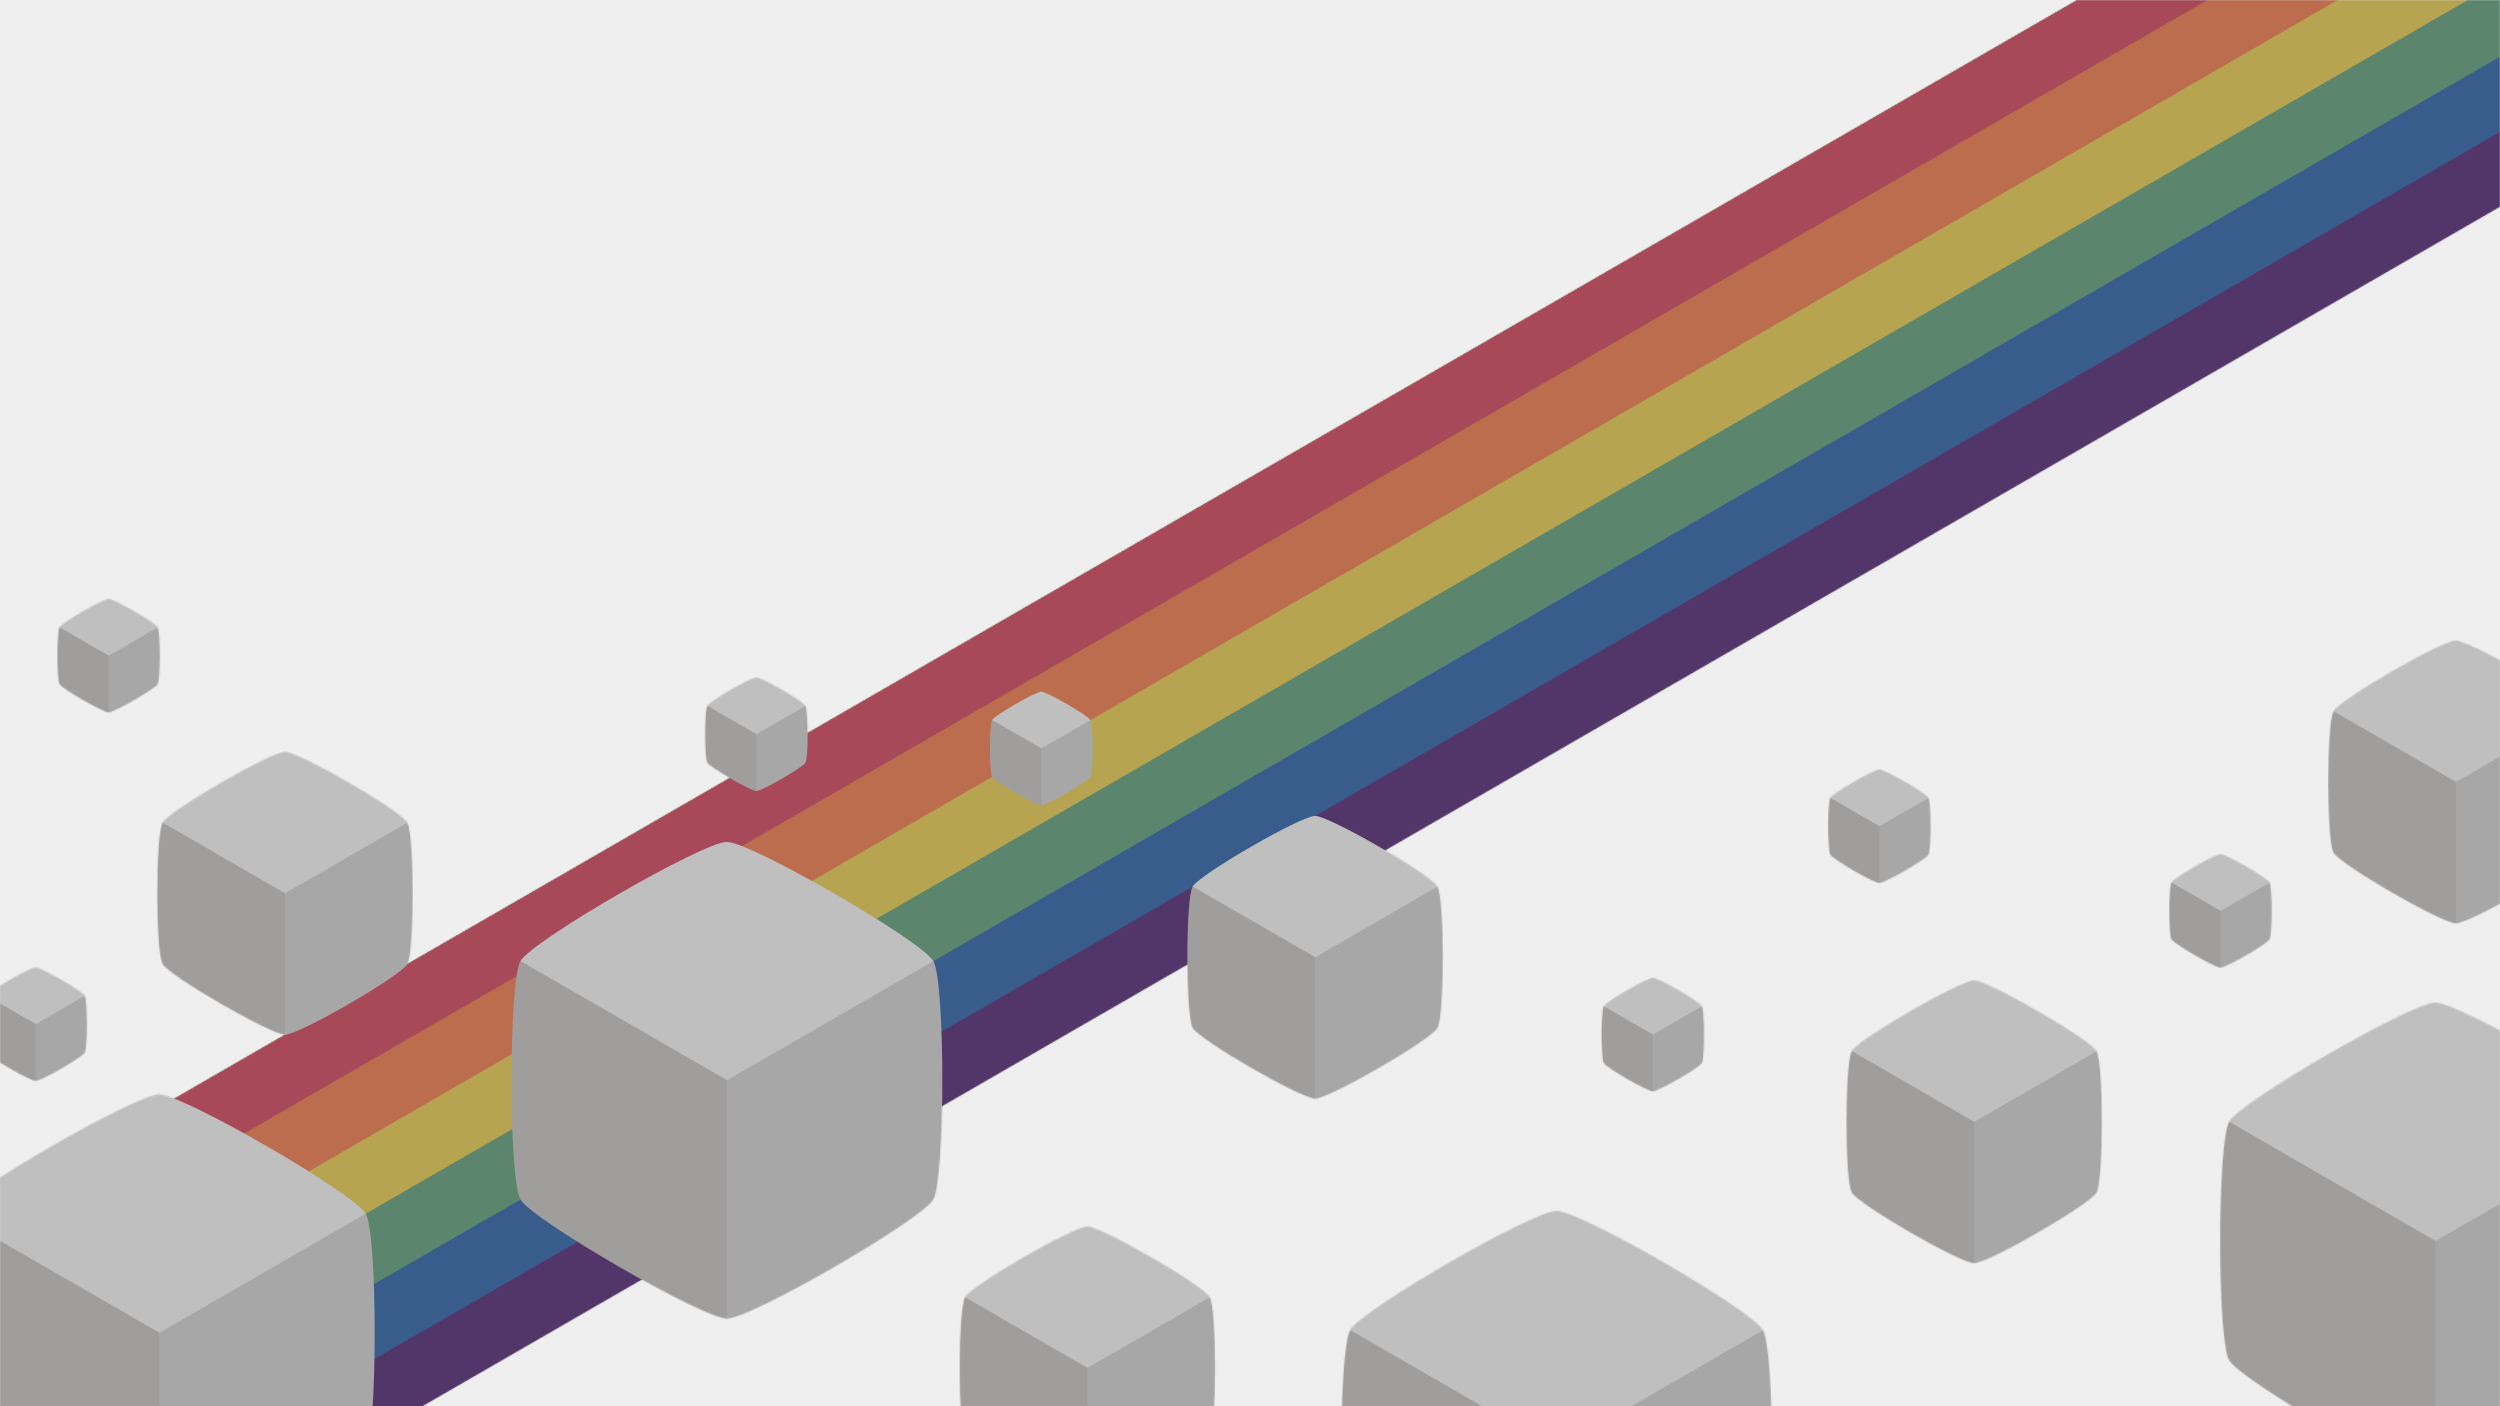 <svg width="1920" height="1080" viewBox="0 0 1920 1080" fill="none" xmlns="http://www.w3.org/2000/svg">
<rect x="0" y="0" width="1920" height="1080" fill="#333333" stroke="none"/>
<g clip-path="url(#clip0_1_64)">
<path d="M1920 0H0V1080H1920V0Z" fill="#111417"/>
<path d="M1920 0H0V1080H1920V0Z" fill="#EFEFEF"/>
<mask id="mask0_1_64" style="mask-type:alpha" maskUnits="userSpaceOnUse" x="0" y="0" width="1920" height="1080">
<mask id="mask1_1_64" style="mask-type:luminance" maskUnits="userSpaceOnUse" x="0" y="0" width="1920" height="1080">
<path d="M0 0V1080H1920V0H0Z" fill="white"/>
</mask>
<g mask="url(#mask1_1_64)">
<path d="M-47.532 1294.9L-197.532 1035.09L1967.57 -214.91L2117.57 44.9L-47.532 1294.9Z" fill="#6F488C"/>
<path d="M-72.532 1251.6L-197.532 1035.09L1967.57 -214.91L2092.57 1.6L-72.532 1251.6Z" fill="#4B7CBC"/>
<path d="M-97.532 1208.3L-197.532 1035.1L1967.57 -214.9L2067.57 -41.7L-97.532 1208.3Z" fill="#7AB392"/>
<path d="M-122.53 1165L-197.53 1035.09L1967.57 -214.91L2042.57 -85L-122.53 1165Z" fill="#F3DB6C"/>
<path d="M-147.53 1121.7L-197.53 1035.1L1967.57 -214.901L2017.57 -128.3L-147.53 1121.7Z" fill="#FB9168"/>
<path d="M-172.53 1078.4L-197.53 1035.1L1967.57 -214.9L1992.57 -171.599L-172.53 1078.4Z" fill="#DF6277"/>
<path d="M1195.4 930C1177.09 930 1046 1005.69 1036.85 1021.55L1195.4 1296.21L1353.99 1021.55C1344.83 1005.69 1213.71 930 1195.4 930Z" fill="white"/>
<path d="M1036.9 1021.6L1195.45 1296.26C1213.76 1296.26 1344.88 1220.56 1354.04 1204.71C1363.19 1188.85 1363.19 1037.46 1354.04 1021.6L1195.45 1113.15L1036.9 1021.6Z" fill="#DFDFDF"/>
<path d="M1036.9 1021.6C1027.74 1037.46 1027.74 1188.85 1036.9 1204.71C1046.05 1220.56 1177.14 1296.26 1195.45 1296.26V1113.15L1036.9 1021.6Z" fill="#D6D2D2"/>
<path d="M122.31 840.53C104 840.53 -27.09 916.225 -36.25 932.082L122.31 1206.74L280.89 932.082C271.735 916.225 140.61 840.53 122.31 840.53Z" fill="white"/>
<path d="M-36.24 932.08L122.32 1206.74C140.63 1206.74 271.75 1131.04 280.9 1115.19C290.056 1099.33 290.056 947.936 280.9 932.086L122.32 1023.64L-36.24 932.08Z" fill="#DFDFDF"/>
<path d="M-36.24 932.08C-45.394 947.938 -45.395 1099.33 -36.24 1115.18C-27.084 1131.04 104.01 1206.73 122.32 1206.73V1023.62L-36.24 932.08Z" fill="#D6D2D2"/>
<path d="M558.245 646.569C539.935 646.569 408.845 722.264 399.685 738.121L558.245 1012.78L716.825 738.121C707.67 722.264 576.545 646.569 558.245 646.569Z" fill="white"/>
<path d="M399.695 738.119L558.255 1012.78C576.565 1012.78 707.685 937.083 716.835 921.225C725.991 905.368 725.991 753.975 716.835 738.125L558.255 829.677L399.695 738.119Z" fill="#DFDFDF"/>
<path d="M399.695 738.119C390.541 753.977 390.54 905.369 399.695 921.219C408.851 937.076 539.945 1012.77 558.255 1012.77V829.663L399.695 738.119Z" fill="#D6D2D2"/>
<path d="M1870.4 770C1852.09 770 1721 845.695 1711.85 861.552L1870.4 1136.21L2028.99 861.552C2019.83 845.695 1888.71 770 1870.4 770Z" fill="white"/>
<path d="M1711.9 861.55L1870.45 1136.21C1888.76 1136.21 2019.88 1060.51 2029.04 1044.66C2038.19 1028.8 2038.19 877.41 2029.04 861.55L1870.45 953.102L1711.9 861.55Z" fill="#DFDFDF"/>
<path d="M1711.9 861.55C1702.74 877.408 1702.74 1028.8 1711.9 1044.66C1721.05 1060.51 1852.14 1136.21 1870.45 1136.21V953.1L1711.9 861.55Z" fill="#D6D2D2"/>
<path d="M1516.1 753C1505.24 753 1427.48 797.897 1422.05 807.302L1516.1 970.212L1610.16 807.302C1604.73 797.897 1526.96 753 1516.1 753Z" fill="white"/>
<path d="M1422.1 807.3L1516.15 970.21C1527.01 970.21 1604.78 925.313 1610.21 915.907C1615.64 906.502 1615.64 816.709 1610.21 807.307L1516.15 861.609L1422.1 807.3Z" fill="#DFDFDF"/>
<path d="M1422.1 807.3C1416.67 816.706 1416.67 906.499 1422.1 915.9C1427.53 925.306 1505.29 970.203 1516.15 970.202V861.602L1422.1 807.3Z" fill="#D6D2D2"/>
<path d="M835.12 942C824.26 942 746.506 986.897 741.076 996.302L835.12 1159.21L929.182 996.302C923.751 986.897 845.981 942 835.12 942Z" fill="white"/>
<path d="M741.07 996.3L835.114 1159.21C845.975 1159.21 923.745 1114.31 929.176 1104.91C934.606 1095.5 934.606 1005.71 929.176 996.3L835.114 1050.6L741.07 996.3Z" fill="#DFDFDF"/>
<path d="M741.07 996.3C735.64 1005.71 735.639 1095.5 741.07 1104.91C746.5 1114.31 824.254 1159.21 835.115 1159.21V1050.6L741.07 996.3Z" fill="#D6D2D2"/>
<path d="M218.857 577.481C207.996 577.481 130.242 622.378 124.812 631.783L218.857 794.693L312.918 631.783C307.488 622.378 229.717 577.481 218.857 577.481Z" fill="white"/>
<path d="M124.807 631.781L218.852 794.692C229.712 794.692 307.483 749.794 312.913 740.388C318.342 730.983 318.342 641.191 312.913 631.789L218.852 686.091L124.807 631.781Z" fill="#DFDFDF"/>
<path d="M124.807 631.781C119.377 641.187 119.376 730.981 124.807 740.382C130.237 749.788 207.991 794.685 218.852 794.684V686.083L124.807 631.781Z" fill="#D6D2D2"/>
<path d="M1009.98 626.606C999.117 626.606 921.363 671.503 915.933 680.908L1009.98 843.818L1104.04 680.908C1098.61 671.503 1020.84 626.606 1009.98 626.606Z" fill="white"/>
<path d="M915.95 680.906L1010 843.816C1020.86 843.816 1098.63 798.919 1104.06 789.513C1109.49 780.108 1109.49 690.315 1104.06 680.913L1010 735.215L915.95 680.906Z" fill="#DFDFDF"/>
<path d="M915.95 680.906C910.52 690.312 910.519 780.105 915.95 789.506C921.38 798.912 999.134 843.809 1010 843.808V735.208L915.95 680.906Z" fill="#D6D2D2"/>
<path d="M1886.1 492C1875.24 492 1797.48 536.897 1792.05 546.302L1886.1 709.212L1980.16 546.302C1974.73 536.897 1896.96 492 1886.1 492Z" fill="white"/>
<path d="M1792.1 546.3L1886.15 709.21C1897.01 709.21 1974.78 664.313 1980.21 654.907C1985.64 645.502 1985.64 555.709 1980.21 546.307L1886.15 600.609L1792.1 546.3Z" fill="#DFDFDF"/>
<path d="M1792.1 546.3C1786.67 555.706 1786.67 645.499 1792.1 654.9C1797.53 664.306 1875.29 709.203 1886.15 709.202V600.602L1792.1 546.3Z" fill="#D6D2D2"/>
<path d="M1705.4 656C1701.04 656 1669.83 674.026 1667.65 677.802L1705.4 743.208L1743.17 677.802C1740.99 674.026 1709.76 656 1705.4 656Z" fill="white"/>
<path d="M1667.6 677.8L1705.35 743.207C1709.71 743.207 1740.94 725.181 1743.12 721.404C1745.3 717.628 1745.3 681.576 1743.12 677.8L1705.35 699.602L1667.6 677.8Z" fill="#DFDFDF"/>
<path d="M1667.6 677.8C1665.42 681.577 1665.41 717.628 1667.6 721.404C1669.78 725.181 1700.99 743.207 1705.35 743.207V699.602L1667.6 677.8Z" fill="#D6D2D2"/>
<path d="M1269.4 751C1265.04 751 1233.83 769.026 1231.65 772.802L1269.4 838.208L1307.17 772.802C1304.99 769.026 1273.76 751 1269.4 751Z" fill="white"/>
<path d="M1231.6 772.8L1269.35 838.207C1273.71 838.207 1304.94 820.181 1307.12 816.404C1309.3 812.628 1309.3 776.576 1307.12 772.8L1269.35 794.602L1231.6 772.8Z" fill="#DFDFDF"/>
<path d="M1231.6 772.8C1229.42 776.577 1229.41 812.628 1231.6 816.404C1233.78 820.181 1264.99 838.207 1269.35 838.207V794.602L1231.6 772.8Z" fill="#D6D2D2"/>
<path d="M799.685 531.212C795.324 531.212 764.106 549.238 761.926 553.014L799.685 618.42L837.45 553.014C835.27 549.238 804.045 531.212 799.685 531.212Z" fill="white"/>
<path d="M761.935 553.012L799.694 618.419C804.054 618.419 835.279 600.393 837.459 596.616C839.639 592.84 839.639 556.788 837.459 553.012L799.694 574.814L761.935 553.012Z" fill="#DFDFDF"/>
<path d="M761.935 553.012C759.755 556.789 759.755 592.84 761.935 596.616C764.116 600.393 795.334 618.419 799.694 618.419V574.814L761.935 553.012Z" fill="#D6D2D2"/>
<path d="M580.861 520.28C576.501 520.28 545.283 538.306 543.103 542.082L580.861 607.488L618.627 542.082C616.446 538.306 585.222 520.28 580.861 520.28Z" fill="white"/>
<path d="M543.111 542.08L580.869 607.487C585.23 607.487 616.454 589.461 618.635 585.684C620.815 581.908 620.815 545.856 618.635 542.08L580.869 563.882L543.111 542.08Z" fill="#DFDFDF"/>
<path d="M543.111 542.08C540.931 545.857 540.931 581.908 543.111 585.684C545.292 589.461 576.51 607.487 580.87 607.487V563.882L543.111 542.08Z" fill="#D6D2D2"/>
<path d="M27.394 743C23.034 743 -8.184 761.026 -10.364 764.802L27.394 830.208L65.159 764.802C62.979 761.026 31.754 743 27.394 743Z" fill="white"/>
<path d="M-10.364 764.8L27.395 830.207C31.755 830.207 62.98 812.181 65.16 808.404C67.34 804.628 67.34 768.576 65.16 764.8L27.395 786.602L-10.364 764.8Z" fill="#DFDFDF"/>
<path d="M-10.365 764.8C-12.545 768.577 -12.545 804.628 -10.365 808.404C-8.185 812.181 23.033 830.207 27.394 830.207V786.602L-10.365 764.8Z" fill="#D6D2D2"/>
<path d="M83.394 460C79.034 460 47.816 478.026 45.636 481.802L83.394 547.208L121.16 481.802C118.979 478.026 87.755 460 83.394 460Z" fill="white"/>
<path d="M45.636 481.8L83.395 547.207C87.755 547.207 118.98 529.181 121.161 525.404C123.341 521.628 123.341 485.576 121.161 481.8L83.395 503.602L45.636 481.8Z" fill="#DFDFDF"/>
<path d="M45.635 481.8C43.455 485.577 43.455 521.628 45.635 525.404C47.815 529.181 79.033 547.207 83.394 547.207V503.602L45.635 481.8Z" fill="#D6D2D2"/>
<path d="M1443.4 591C1439.04 591 1407.83 609.026 1405.65 612.802L1443.4 678.208L1481.17 612.802C1478.99 609.026 1447.76 591 1443.4 591Z" fill="white"/>
<path d="M1405.6 612.8L1443.35 678.207C1447.71 678.207 1478.94 660.181 1481.12 656.404C1483.3 652.628 1483.3 616.576 1481.12 612.8L1443.35 634.602L1405.6 612.8Z" fill="#DFDFDF"/>
<path d="M1405.6 612.8C1403.42 616.577 1403.41 652.628 1405.6 656.404C1407.78 660.181 1438.99 678.207 1443.35 678.207V634.602L1405.6 612.8Z" fill="#D6D2D2"/>
</g>
</mask>
<g mask="url(#mask0_1_64)">
<mask id="mask2_1_64" style="mask-type:luminance" maskUnits="userSpaceOnUse" x="0" y="0" width="1920" height="1080">
<path d="M0 0V1080H1920V0H0Z" fill="white"/>
</mask>
<g mask="url(#mask2_1_64)">
<path d="M-47.532 1294.9L-197.532 1035.09L1967.57 -214.91L2117.57 44.9L-47.532 1294.9Z" fill="#6F488C"/>
<path d="M-72.532 1251.6L-197.532 1035.09L1967.57 -214.91L2092.57 1.6L-72.532 1251.6Z" fill="#4B7CBC"/>
<path d="M-97.532 1208.3L-197.532 1035.1L1967.57 -214.9L2067.57 -41.7L-97.532 1208.3Z" fill="#7AB392"/>
<path d="M-122.53 1165L-197.53 1035.09L1967.57 -214.91L2042.57 -85L-122.53 1165Z" fill="#F3DB6C"/>
<path d="M-147.53 1121.7L-197.53 1035.1L1967.57 -214.901L2017.57 -128.3L-147.53 1121.7Z" fill="#FB9168"/>
<path d="M-172.53 1078.4L-197.53 1035.1L1967.57 -214.9L1992.57 -171.599L-172.53 1078.4Z" fill="#DF6277"/>
<path d="M1195.4 930C1177.09 930 1046 1005.69 1036.85 1021.55L1195.4 1296.21L1353.99 1021.55C1344.83 1005.69 1213.71 930 1195.4 930Z" fill="white"/>
<path d="M1036.9 1021.6L1195.45 1296.26C1213.76 1296.26 1344.88 1220.56 1354.04 1204.71C1363.19 1188.85 1363.19 1037.46 1354.04 1021.6L1195.45 1113.15L1036.9 1021.6Z" fill="#DFDFDF"/>
<path d="M1036.9 1021.6C1027.74 1037.46 1027.74 1188.85 1036.9 1204.71C1046.05 1220.56 1177.14 1296.26 1195.45 1296.26V1113.15L1036.9 1021.6Z" fill="#D6D2D2"/>
<path d="M122.31 840.53C104 840.53 -27.09 916.225 -36.25 932.082L122.31 1206.74L280.89 932.082C271.735 916.225 140.61 840.53 122.31 840.53Z" fill="white"/>
<path d="M-36.24 932.08L122.32 1206.74C140.63 1206.74 271.75 1131.04 280.9 1115.19C290.056 1099.33 290.056 947.936 280.9 932.086L122.32 1023.64L-36.24 932.08Z" fill="#DFDFDF"/>
<path d="M-36.24 932.08C-45.394 947.938 -45.395 1099.33 -36.24 1115.18C-27.084 1131.04 104.01 1206.73 122.32 1206.73V1023.62L-36.24 932.08Z" fill="#D6D2D2"/>
<path d="M558.245 646.569C539.935 646.569 408.845 722.264 399.685 738.121L558.245 1012.78L716.825 738.121C707.67 722.264 576.545 646.569 558.245 646.569Z" fill="white"/>
<path d="M399.695 738.119L558.255 1012.78C576.565 1012.78 707.685 937.083 716.835 921.225C725.991 905.368 725.991 753.975 716.835 738.125L558.255 829.677L399.695 738.119Z" fill="#DFDFDF"/>
<path d="M399.695 738.119C390.541 753.977 390.54 905.369 399.695 921.219C408.851 937.076 539.945 1012.77 558.255 1012.77V829.663L399.695 738.119Z" fill="#D6D2D2"/>
<path d="M1870.4 770C1852.09 770 1721 845.695 1711.85 861.552L1870.4 1136.21L2028.99 861.552C2019.83 845.695 1888.71 770 1870.4 770Z" fill="white"/>
<path d="M1711.9 861.55L1870.45 1136.21C1888.76 1136.21 2019.88 1060.51 2029.04 1044.66C2038.19 1028.8 2038.19 877.41 2029.04 861.55L1870.45 953.102L1711.9 861.55Z" fill="#DFDFDF"/>
<path d="M1711.9 861.55C1702.74 877.408 1702.74 1028.8 1711.9 1044.66C1721.05 1060.51 1852.14 1136.21 1870.45 1136.21V953.1L1711.9 861.55Z" fill="#D6D2D2"/>
<path d="M1516.1 753C1505.24 753 1427.48 797.897 1422.05 807.302L1516.1 970.212L1610.16 807.302C1604.73 797.897 1526.96 753 1516.1 753Z" fill="white"/>
<path d="M1422.1 807.3L1516.15 970.21C1527.01 970.21 1604.78 925.313 1610.21 915.907C1615.64 906.502 1615.64 816.709 1610.21 807.307L1516.15 861.609L1422.1 807.3Z" fill="#DFDFDF"/>
<path d="M1422.1 807.3C1416.67 816.706 1416.67 906.499 1422.1 915.9C1427.53 925.306 1505.29 970.203 1516.15 970.202V861.602L1422.1 807.3Z" fill="#D6D2D2"/>
<path d="M835.12 942C824.26 942 746.506 986.897 741.076 996.302L835.12 1159.21L929.182 996.302C923.751 986.897 845.981 942 835.12 942Z" fill="white"/>
<path d="M741.07 996.3L835.114 1159.21C845.975 1159.21 923.745 1114.31 929.176 1104.91C934.606 1095.5 934.606 1005.71 929.176 996.3L835.114 1050.6L741.07 996.3Z" fill="#DFDFDF"/>
<path d="M741.07 996.3C735.64 1005.71 735.639 1095.5 741.07 1104.91C746.5 1114.31 824.254 1159.21 835.115 1159.21V1050.6L741.07 996.3Z" fill="#D6D2D2"/>
<path d="M218.857 577.481C207.996 577.481 130.242 622.378 124.812 631.783L218.857 794.693L312.918 631.783C307.488 622.378 229.717 577.481 218.857 577.481Z" fill="white"/>
<path d="M124.807 631.781L218.852 794.692C229.712 794.692 307.483 749.794 312.913 740.388C318.342 730.983 318.342 641.191 312.913 631.789L218.852 686.091L124.807 631.781Z" fill="#DFDFDF"/>
<path d="M124.807 631.781C119.377 641.187 119.376 730.981 124.807 740.382C130.237 749.788 207.991 794.685 218.852 794.684V686.083L124.807 631.781Z" fill="#D6D2D2"/>
<path d="M1009.98 626.606C999.117 626.606 921.363 671.503 915.933 680.908L1009.98 843.818L1104.04 680.908C1098.61 671.503 1020.84 626.606 1009.98 626.606Z" fill="white"/>
<path d="M915.95 680.906L1010 843.816C1020.86 843.816 1098.63 798.919 1104.06 789.513C1109.49 780.108 1109.49 690.315 1104.06 680.913L1010 735.215L915.95 680.906Z" fill="#DFDFDF"/>
<path d="M915.95 680.906C910.52 690.312 910.519 780.105 915.95 789.506C921.38 798.912 999.134 843.809 1010 843.808V735.208L915.95 680.906Z" fill="#D6D2D2"/>
<path d="M1886.1 492C1875.24 492 1797.48 536.897 1792.05 546.302L1886.1 709.212L1980.16 546.302C1974.73 536.897 1896.96 492 1886.1 492Z" fill="white"/>
<path d="M1792.1 546.3L1886.15 709.21C1897.01 709.21 1974.78 664.313 1980.21 654.907C1985.64 645.502 1985.64 555.709 1980.21 546.307L1886.15 600.609L1792.1 546.3Z" fill="#DFDFDF"/>
<path d="M1792.1 546.3C1786.67 555.706 1786.67 645.499 1792.1 654.9C1797.53 664.306 1875.29 709.203 1886.15 709.202V600.602L1792.1 546.3Z" fill="#D6D2D2"/>
<path d="M1705.4 656C1701.04 656 1669.83 674.026 1667.65 677.802L1705.4 743.208L1743.17 677.802C1740.99 674.026 1709.76 656 1705.4 656Z" fill="white"/>
<path d="M1667.6 677.8L1705.35 743.207C1709.71 743.207 1740.94 725.181 1743.12 721.404C1745.3 717.628 1745.3 681.576 1743.12 677.8L1705.35 699.602L1667.6 677.8Z" fill="#DFDFDF"/>
<path d="M1667.6 677.8C1665.42 681.577 1665.41 717.628 1667.6 721.404C1669.78 725.181 1700.99 743.207 1705.35 743.207V699.602L1667.6 677.8Z" fill="#D6D2D2"/>
<path d="M1269.4 751C1265.04 751 1233.83 769.026 1231.65 772.802L1269.4 838.208L1307.17 772.802C1304.99 769.026 1273.76 751 1269.4 751Z" fill="white"/>
<path d="M1231.6 772.8L1269.35 838.207C1273.71 838.207 1304.94 820.181 1307.12 816.404C1309.3 812.628 1309.3 776.576 1307.12 772.8L1269.35 794.602L1231.6 772.8Z" fill="#DFDFDF"/>
<path d="M1231.6 772.8C1229.42 776.577 1229.41 812.628 1231.6 816.404C1233.78 820.181 1264.99 838.207 1269.35 838.207V794.602L1231.6 772.8Z" fill="#D6D2D2"/>
<path d="M799.685 531.212C795.324 531.212 764.106 549.238 761.926 553.014L799.685 618.42L837.45 553.014C835.27 549.238 804.045 531.212 799.685 531.212Z" fill="white"/>
<path d="M761.935 553.012L799.694 618.419C804.054 618.419 835.279 600.393 837.459 596.616C839.639 592.84 839.639 556.788 837.459 553.012L799.694 574.814L761.935 553.012Z" fill="#DFDFDF"/>
<path d="M761.935 553.012C759.755 556.789 759.755 592.84 761.935 596.616C764.116 600.393 795.334 618.419 799.694 618.419V574.814L761.935 553.012Z" fill="#D6D2D2"/>
<path d="M580.861 520.28C576.501 520.28 545.283 538.306 543.103 542.082L580.861 607.488L618.627 542.082C616.446 538.306 585.222 520.28 580.861 520.28Z" fill="white"/>
<path d="M543.111 542.08L580.869 607.487C585.23 607.487 616.454 589.461 618.635 585.684C620.815 581.908 620.815 545.856 618.635 542.08L580.869 563.882L543.111 542.08Z" fill="#DFDFDF"/>
<path d="M543.111 542.08C540.931 545.857 540.931 581.908 543.111 585.684C545.292 589.461 576.51 607.487 580.87 607.487V563.882L543.111 542.08Z" fill="#D6D2D2"/>
<path d="M27.394 743C23.034 743 -8.184 761.026 -10.364 764.802L27.394 830.208L65.159 764.802C62.979 761.026 31.754 743 27.394 743Z" fill="white"/>
<path d="M-10.364 764.8L27.395 830.207C31.755 830.207 62.98 812.181 65.16 808.404C67.34 804.628 67.34 768.576 65.16 764.8L27.395 786.602L-10.364 764.8Z" fill="#DFDFDF"/>
<path d="M-10.365 764.8C-12.545 768.577 -12.545 804.628 -10.365 808.404C-8.185 812.181 23.033 830.207 27.394 830.207V786.602L-10.365 764.8Z" fill="#D6D2D2"/>
<path d="M83.394 460C79.034 460 47.816 478.026 45.636 481.802L83.394 547.208L121.16 481.802C118.979 478.026 87.755 460 83.394 460Z" fill="white"/>
<path d="M45.636 481.8L83.395 547.207C87.755 547.207 118.98 529.181 121.161 525.404C123.341 521.628 123.341 485.576 121.161 481.8L83.395 503.602L45.636 481.8Z" fill="#DFDFDF"/>
<path d="M45.635 481.8C43.455 485.577 43.455 521.628 45.635 525.404C47.815 529.181 79.033 547.207 83.394 547.207V503.602L45.635 481.8Z" fill="#D6D2D2"/>
<path d="M1443.4 591C1439.04 591 1407.83 609.026 1405.65 612.802L1443.4 678.208L1481.17 612.802C1478.99 609.026 1447.76 591 1443.4 591Z" fill="white"/>
<path d="M1405.6 612.8L1443.35 678.207C1447.71 678.207 1478.94 660.181 1481.12 656.404C1483.3 652.628 1483.3 616.576 1481.12 612.8L1443.35 634.602L1405.6 612.8Z" fill="#DFDFDF"/>
<path d="M1405.6 612.8C1403.42 616.577 1403.41 652.628 1405.6 656.404C1407.78 660.181 1438.99 678.207 1443.35 678.207V634.602L1405.6 612.8Z" fill="#D6D2D2"/>
</g>
<path d="M1920 0H0V1080H1920V0Z" fill="black" fill-opacity="0.25"/>
</g>
</g>
<defs>
<clipPath id="clip0_1_64">
<rect width="1920" height="1080" fill="white"/>
</clipPath>
</defs>
</svg>
